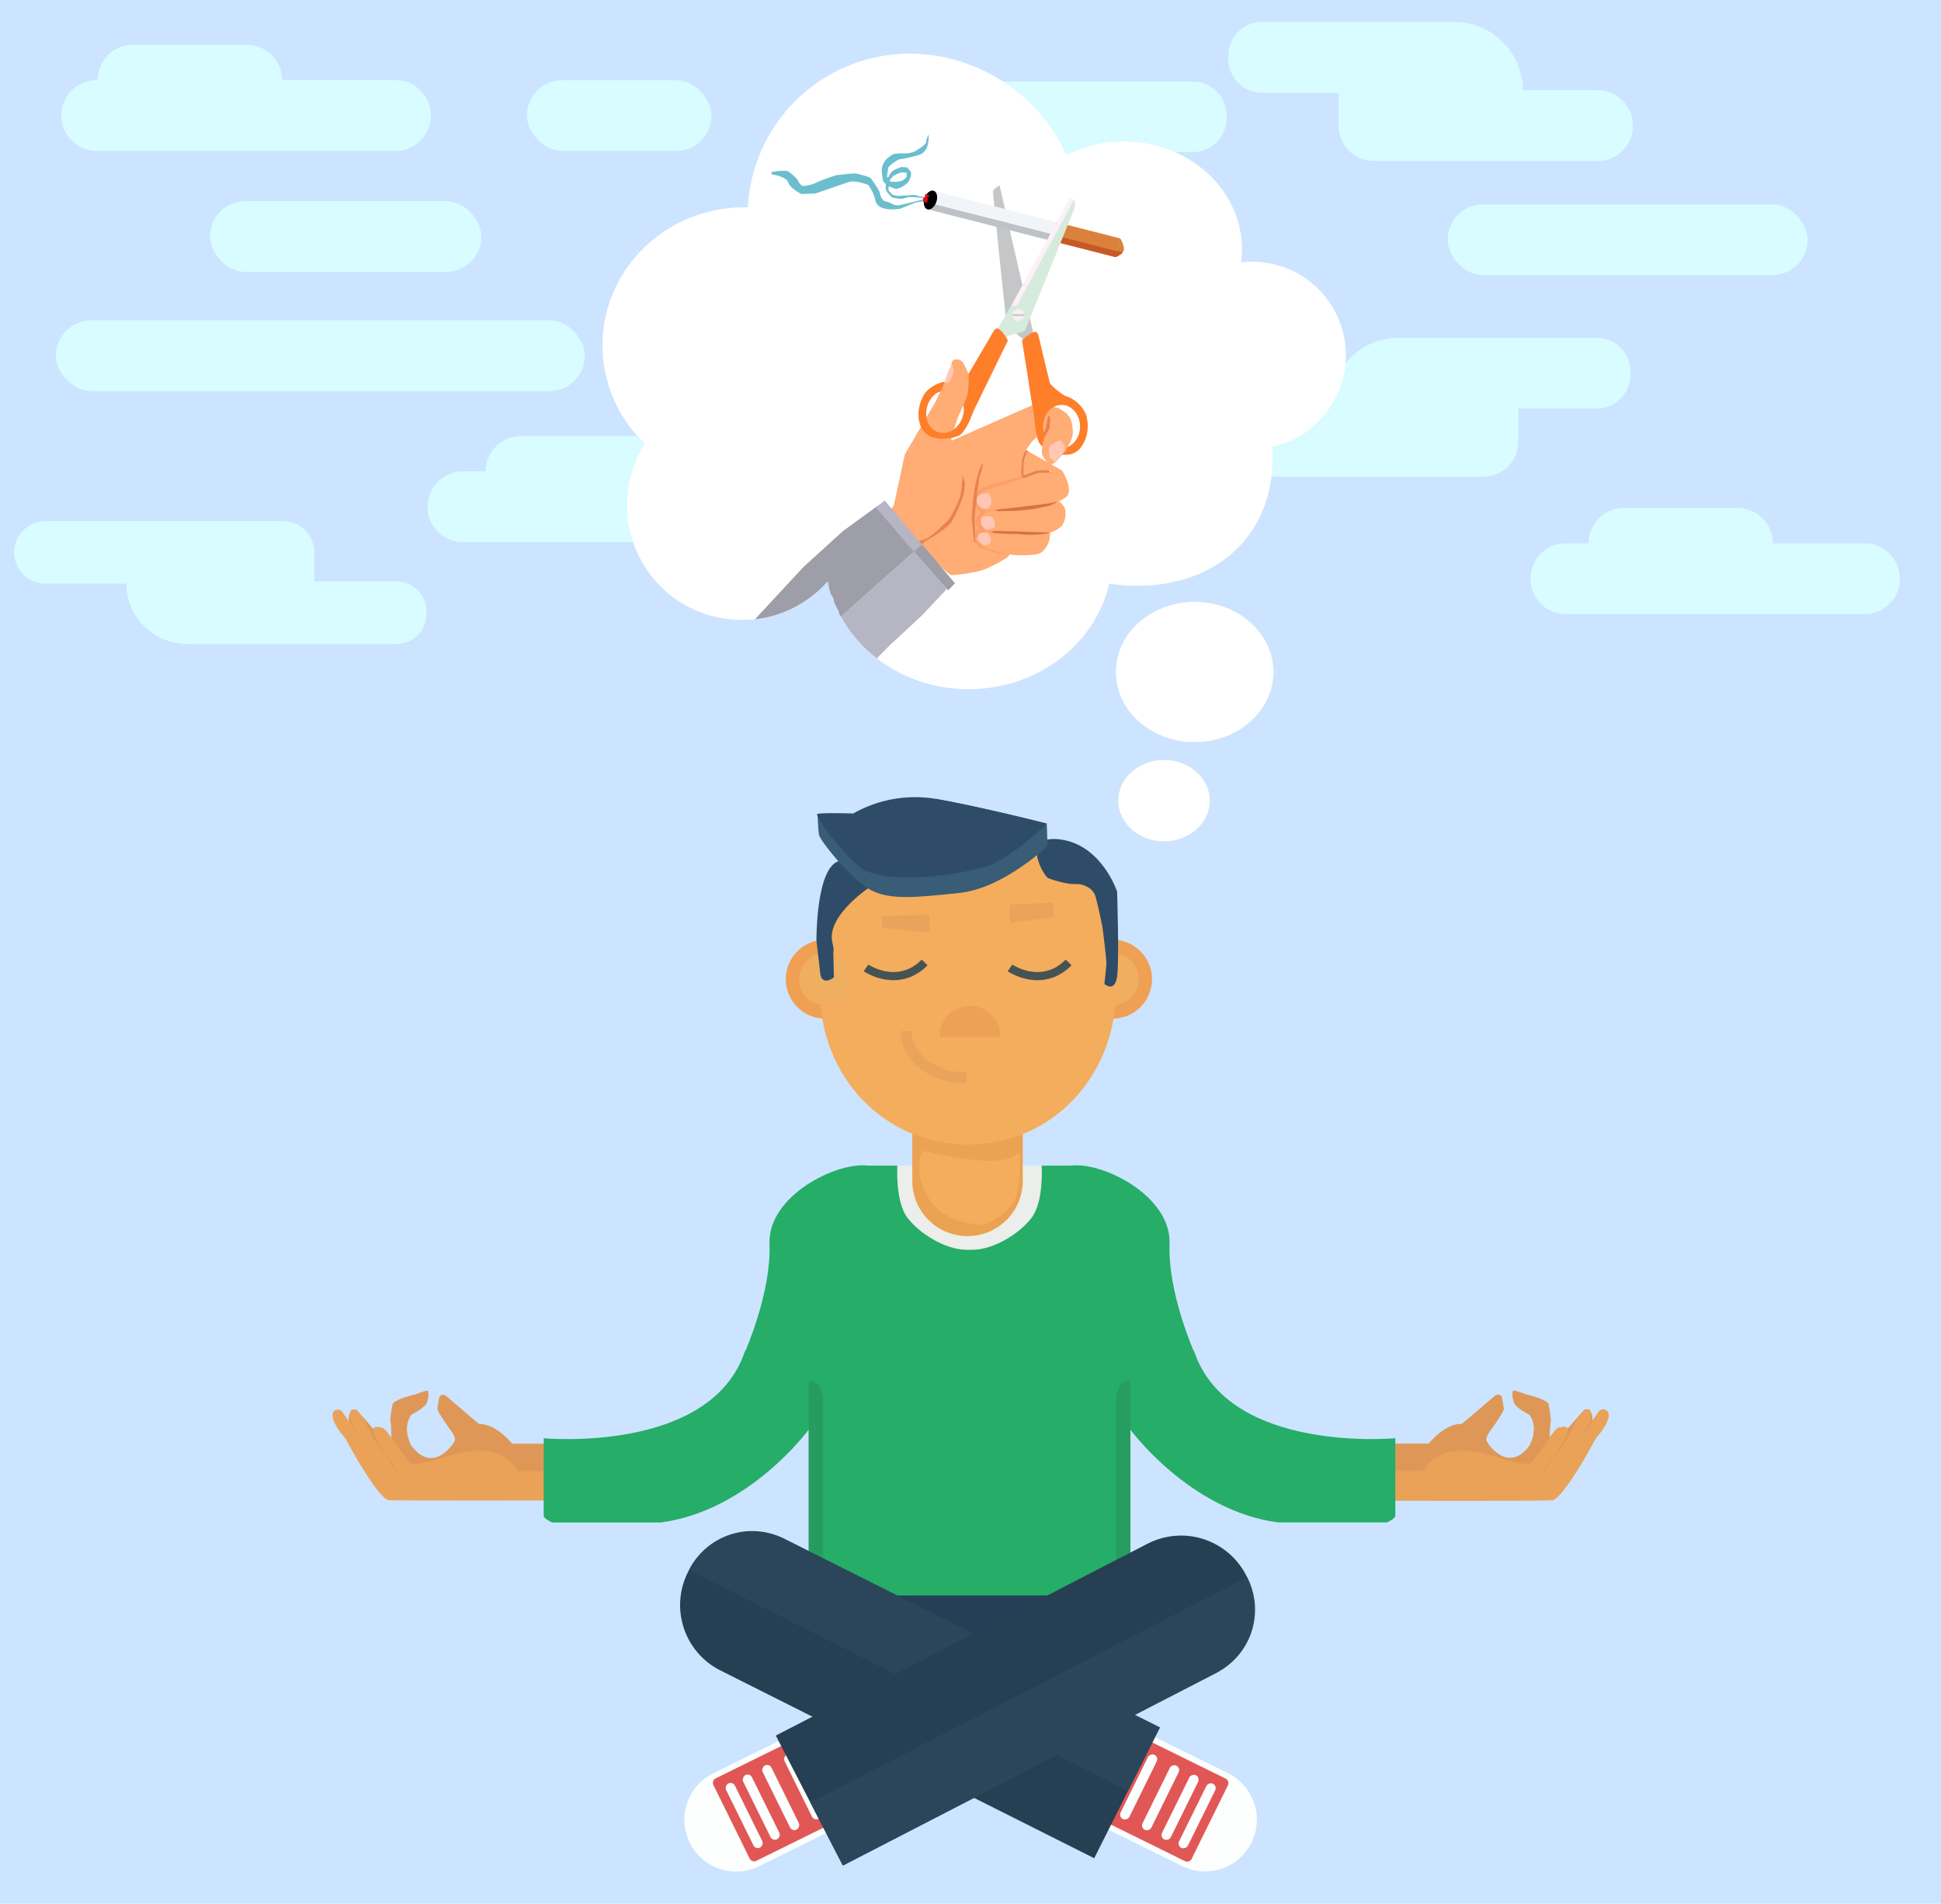 <svg id="Layer_1" data-name="Layer 1" xmlns="http://www.w3.org/2000/svg" viewBox="0 0 714.57 700.74"><defs><style>.cls-1{fill:#cce4ff;}.cls-2{fill:#ebeeea;}.cls-3{fill:#eba252;}.cls-4{fill:#efa053;}.cls-5{fill:#f0af60;}.cls-6{fill:#f3ad5c;}.cls-7{fill:#2e4c67;}.cls-12,.cls-8{fill:none;stroke-miterlimit:10;}.cls-8{stroke:#465355;stroke-width:3px;}.cls-9{fill:#395c77;}.cls-10{fill:#df9757;}.cls-11{fill:#eda157;}.cls-12{stroke:#e9a35a;stroke-width:4px;}.cls-13{fill:#eaa258;}.cls-14{fill:#e9a35a;}.cls-15{fill:#253f57;}.cls-16{fill:#26ad68;}.cls-17{fill:#fcfffd;}.cls-18{fill:#e15756;}.cls-19{fill:#269d5e;}.cls-20{fill:#273f53;}.cls-21{fill:#2b465a;}.cls-22{fill:#d8fcff;}.cls-23{fill:#fff;}.cls-24{fill:#b5b5c4;}.cls-25{fill:#c5c6c8;}.cls-26{fill:#6bbece;}.cls-27{fill:#dc813b;}.cls-28{fill:#f2f5f8;}.cls-29{fill:#bec2c7;}.cls-30{fill:#c75a24;}.cls-31{fill:#322727;}.cls-32{fill:#010000;}.cls-33{fill:#df0d16;}.cls-34{fill:#d7ebdd;}.cls-35{fill:#fdf0f9;}.cls-36{fill:#fe9e68;}.cls-37{fill:#ffac75;}.cls-38{fill:#e8834e;}.cls-39{fill:#f1f1f1;}.cls-40{fill:#c6c6c6;}.cls-41{fill:#d97643;}.cls-42{fill:#ffc7b4;}.cls-43{fill:#d77442;}.cls-44{fill:#ff7e2a;}.cls-45{fill:#e68248;}.cls-46{fill:#9e9ea8;}</style></defs><rect class="cls-1" width="714.57" height="700.74"/><polygon class="cls-2" points="330.38 429.06 383.49 429.06 383.49 459.01 354.75 462.43 328.64 458.36 330.38 429.06"/><path class="cls-3" d="M335.86,405.58h40.66a0,0,0,0,1,0,0v29.08A20.33,20.33,0,0,1,356.19,455h0a20.33,20.33,0,0,1-20.33-20.33V405.58A0,0,0,0,1,335.86,405.58Z"/><circle class="cls-4" cx="303.8" cy="360.43" r="14.52"/><circle class="cls-4" cx="409.59" cy="360.43" r="14.52"/><circle class="cls-5" cx="409.59" cy="360.43" r="9.6"/><path class="cls-6" d="M410.8,364.74c0,31.08-23.31,56.56-54.39,56.56s-54.5-25.2-54.5-56.29l1.39-38.9,56.78.22,1-14.41,31.44,2.74,11.53,11.39v.45l5.54,0Z"/><path class="cls-7" d="M406.58,362.18s4.15,3.72,4.79-3.63-.11-30.36-.11-30.36S405.62,311,390.38,309s-6.07,13.63-4.47,14.27,7.24,2.34,9.8,2.13,6.71,1.17,7.67,4.8,2.24,9.69,2.45,10.86,1.49,11.93,1.49,13.32S406.58,362.18,406.58,362.18Z"/><circle class="cls-5" cx="303.8" cy="360.43" r="9.6"/><path class="cls-8" d="M371.82,356.28s11.63,8,21.59-2"/><path class="cls-8" d="M318.82,356.28s11.63,8,21.59-2"/><path class="cls-7" d="M320.72,326.17s-16.6,10.74-14.29,20.68-5.86-.53-5.86-.53-.27-26.81,8.26-29.38S320.72,326.17,320.72,326.17Z"/><path class="cls-9" d="M385.36,303.16l.29,8.23S369.49,327,353.07,328.7s-26.28,2.82-33.47-1.66-17.69-17.57-18.08-19.75-.53-7.7-.53-7.7Z"/><path class="cls-7" d="M385.36,303.16s-13.31,13.15-23.2,16.07-38.13,7.14-46.57-.81-15.9-18.34-14.6-18.83,13.14-.16,13.14-.16a46.28,46.28,0,0,1,30.5-5.35C361.83,297.16,385.36,303.16,385.36,303.16Z"/><path class="cls-7" d="M344.63,294.08c17.2,3.08,40.73,9.08,40.73,9.08s-13.31,13.15-23.2,16.07"/><path class="cls-10" d="M563.06,520.68s-4.89-2.36-5.63-4.4-.73-4.33-.16-4.41a27.38,27.38,0,0,1,4.33,1.39s8.15,1.88,8.48,3.75,1,6,.73,6.28-.4,8.16-.4,8.16l-7.67,1.39S567.06,526.07,563.06,520.68Z"/><path class="cls-10" d="M538.29,524.15l12.31-10.5s2-.78,2.3.88.79,3.63.54,4.56-4,6.48-4.66,7.26-2.15,3-1.52,4.17,7.8,12.07,15.75,1.82l7.4-.89-5.53,7.79L510.78,543l2.56-11.54H526S531.76,524.05,538.29,524.15Z"/><path class="cls-11" d="M345.94,381.74a11.15,11.15,0,1,1,22.29,0"/><path class="cls-12" d="M355.73,396.79c-12.25,0-22.17-7.72-22.17-17.23"/><path class="cls-10" d="M577.12,526s6.06-7,6.29-7.07a9.44,9.44,0,0,1,1.67,0,5.31,5.31,0,0,1,.26,6.09C583.4,528.22,580,533,580,533l-13.1,10.16Z"/><path class="cls-13" d="M513.58,541.46h10.53s4.68-13.27,28.74-4.42c0,0,9.09,2.78,10.82,1.34s8.55-12.51,10.07-12.81,3.33-.8,3.33.59a5.15,5.15,0,0,1-.38,2.36c-.3.89-3.2,5.48-3.62,6.15s-5.19,7.17-5.19,7.17l.92-.68,8-11.32s3.87-8,5.34-9.39,1.81-1.8,2.59-1.39,1.8,2.25.24,5-7.66,12.92-7.66,12.92l-4.84,7s15.3-23.67,16.41-24.65,4-.54,3.12,2.8-4.55,7.27-4.55,7.27-12,22.65-16.24,22.82-58.86.09-58.86.09Z"/><path class="cls-10" d="M563.06,520.68s-4.89-2.36-5.63-4.4-.73-4.33-.16-4.41a27.38,27.38,0,0,1,4.33,1.39s8.15,1.88,8.48,3.75,1,6,.73,6.28-.4,8.16-.4,8.16l-7.67,1.39S567.06,526.07,563.06,520.68Z"/><path class="cls-10" d="M538.29,524.15l12.31-10.5s2-.78,2.3.88.79,3.63.54,4.56-4,6.48-4.66,7.26-2.15,3-1.52,4.17,7.8,12.07,15.75,1.82l7.4-.89-5.53,7.79L510.78,543l2.56-11.54H526S531.76,524.05,538.29,524.15Z"/><path class="cls-10" d="M577.12,526s6.06-7,6.29-7.07a9.44,9.44,0,0,1,1.67,0,5.31,5.31,0,0,1,.26,6.09C583.4,528.22,580,533,580,533l-13.1,10.16Z"/><path class="cls-13" d="M513.58,541.46h10.53s4.68-13.27,28.74-4.42c0,0,9.09,2.78,10.82,1.34s8.55-12.51,10.07-12.81,3.33-.8,3.33.59a5.15,5.15,0,0,1-.38,2.36c-.3.89-3.2,5.48-3.62,6.15s-5.19,7.17-5.19,7.17l.92-.68,8-11.32s3.87-8,5.34-9.39,1.81-1.8,2.59-1.39,1.8,2.25.24,5-7.66,12.92-7.66,12.92l-4.84,7s15.3-23.67,16.41-24.65,4-.54,3.12,2.8-4.55,7.27-4.55,7.27-12,22.65-16.24,22.82-58.86.09-58.86.09Z"/><path class="cls-10" d="M563.06,520.68s-4.89-2.36-5.63-4.4-.73-4.33-.16-4.41a27.38,27.38,0,0,1,4.33,1.39s8.15,1.88,8.48,3.75,1,6,.73,6.28-.4,8.16-.4,8.16l-7.67,1.39S567.06,526.07,563.06,520.68Z"/><path class="cls-10" d="M538.29,524.15l12.31-10.5s2-.78,2.3.88.79,3.63.54,4.56-4,6.48-4.66,7.26-2.15,3-1.52,4.17,7.8,12.07,15.75,1.82l7.4-.89-5.53,7.79L510.78,543l2.56-11.54H526S531.76,524.05,538.29,524.15Z"/><path class="cls-10" d="M577.12,526s6.06-7,6.29-7.07a9.44,9.44,0,0,1,1.67,0,5.31,5.31,0,0,1,.26,6.09C583.4,528.22,580,533,580,533l-13.1,10.16Z"/><path class="cls-13" d="M513.58,541.46h10.53s4.68-13.27,28.74-4.42c0,0,9.09,2.78,10.82,1.34s8.55-12.51,10.07-12.81,3.33-.8,3.33.59a5.15,5.15,0,0,1-.38,2.36c-.3.89-3.2,5.48-3.62,6.15s-5.19,7.17-5.19,7.17l.92-.68,8-11.32s3.87-8,5.34-9.39,1.81-1.8,2.59-1.39,1.8,2.25.24,5-7.66,12.92-7.66,12.92l-4.84,7s15.3-23.67,16.41-24.65,4-.54,3.12,2.8-4.55,7.27-4.55,7.27-12,22.65-16.24,22.82-58.86.09-58.86.09Z"/><path class="cls-10" d="M151.51,520.68s4.89-2.36,5.63-4.4.73-4.33.16-4.41a27.38,27.38,0,0,0-4.33,1.39s-8.15,1.88-8.48,3.75-1,6-.73,6.28.4,8.16.4,8.16l7.67,1.39S147.51,526.07,151.51,520.68Z"/><path class="cls-10" d="M176.28,524.15,164,513.65s-2-.78-2.3.88-.79,3.63-.54,4.56,4,6.48,4.66,7.26,2.15,3,1.52,4.17-7.8,12.07-15.75,1.82l-7.4-.89,5.53,7.79,54.1,3.72-2.56-11.54H188.54S182.81,524.05,176.28,524.15Z"/><path class="cls-10" d="M137.45,526s-6.06-7-6.29-7.07a9.44,9.44,0,0,0-1.67,0,5.31,5.31,0,0,0-.26,6.09c1.94,3.27,5.36,8.06,5.36,8.06l13.1,10.16Z"/><path class="cls-13" d="M201,541.46H190.46s-4.68-13.27-28.74-4.42c0,0-9.09,2.78-10.82,1.34s-8.55-12.51-10.07-12.81-3.33-.8-3.33.59a5.15,5.15,0,0,0,.38,2.36c.3.89,3.2,5.48,3.62,6.15s5.19,7.17,5.19,7.17l-.92-.68-8-11.32s-3.87-8-5.34-9.39-1.81-1.8-2.59-1.39-1.8,2.25-.24,5,7.66,12.92,7.66,12.92l4.84,7s-15.3-23.67-16.41-24.65-4-.54-3.12,2.8,4.55,7.27,4.55,7.27,12,22.65,16.24,22.82,58.86.09,58.86.09Z"/><polygon class="cls-14" points="371.7 333.04 371.84 339.75 388.25 337.45 387.71 332.23 371.7 333.04"/><polygon class="cls-14" points="324.78 337.11 324.71 341.38 342.27 343.42 342.14 336.84 324.78 337.11"/><polygon class="cls-15" points="317.78 580.7 317.78 605.32 408.04 605.32 399.64 577.08 317.78 580.7"/><path class="cls-7" d="M306.74,348.54l.26,11.23s-4.51,3.57-5.07-1.69-1.36-11.76-1.36-11.76"/><path class="cls-16" d="M513.69,529.4V558c0,1-3.09,2.4-3.09,2.4h-40c-32.58-4.25-54.48-34.2-54.48-34.2v61.08H297.73V526.21s-21.9,29.95-54.48,34.2h-40s-3.09-1.44-3.09-2.4V529.4s61.78,5.82,74.19-32.33l0,.36s9.65-21.74,8.94-39.52,24.81-30.35,36.23-28.85h10.83s-.82,13.13,3.65,19.09c4.21,5.63,13.65,11.79,21.76,11.89H358c8.13-.05,17.63-6.23,21.86-11.89,4.47-6,3.65-19.09,3.65-19.09h10.83c11.42-1.5,36.94,11.07,36.23,28.85s8.94,39.52,8.94,39.52v-.36C451.9,535.22,513.69,529.4,513.69,529.4Z"/><path class="cls-3" d="M339.68,424.93s21.43,7,34.48.33"/><path class="cls-17" d="M408.14,646.87h36.44A19.08,19.08,0,0,1,463.66,666v0A19.08,19.08,0,0,1,444.58,685H408.14a0,0,0,0,1,0,0V646.87A0,0,0,0,1,408.14,646.87Z" transform="translate(339.44 -124.11) rotate(26.25)"/><path class="cls-18" d="M411.18,642.83H445a0,0,0,0,1,0,0v36.68a1.86,1.86,0,0,1-1.86,1.86H413a1.86,1.86,0,0,1-1.86-1.86V642.83A0,0,0,0,1,411.18,642.83Z" transform="translate(-355.06 753.26) rotate(-63.75)"/><rect class="cls-17" x="406.02" y="655.91" width="26.34" height="3.61" rx="1.81" transform="translate(-356.09 742.82) rotate(-63.75)"/><rect class="cls-17" x="414.09" y="659.89" width="26.34" height="3.61" rx="1.81" transform="translate(-355.16 752.28) rotate(-63.75)"/><rect class="cls-17" x="421.27" y="663.42" width="26.34" height="3.61" rx="1.81" transform="translate(-354.33 760.69) rotate(-63.75)"/><rect class="cls-17" x="427.54" y="666.52" width="26.34" height="3.61" rx="1.81" transform="translate(-353.6 768.05) rotate(-63.75)"/><path class="cls-17" d="M251.06,646.87H287.5A19.08,19.08,0,0,1,306.58,666v0A19.08,19.08,0,0,1,287.5,685H251.06a0,0,0,0,1,0,0V646.87a0,0,0,0,1,0,0Z" transform="translate(823.4 1139.94) rotate(153.75)"/><path class="cls-18" d="M271.58,642.83h30.11a1.86,1.86,0,0,1,1.86,1.86v36.68a0,0,0,0,1,0,0H269.72a0,0,0,0,1,0,0V644.69A1.86,1.86,0,0,1,271.58,642.83Z" transform="translate(-180.45 1211.98) rotate(-116.25)"/><rect class="cls-17" x="282.36" y="655.91" width="26.34" height="3.61" rx="1.81" transform="translate(-163.68 1213.63) rotate(-116.25)"/><rect class="cls-17" x="274.29" y="659.89" width="26.34" height="3.61" rx="1.81" transform="translate(-178.89 1212.13) rotate(-116.25)"/><rect class="cls-17" x="267.11" y="663.42" width="26.34" height="3.61" rx="1.81" transform="translate(-192.41 1210.8) rotate(-116.25)"/><rect class="cls-17" x="260.84" y="666.52" width="26.34" height="3.61" rx="1.81" transform="translate(-204.24 1209.63) rotate(-116.25)"/><path class="cls-6" d="M374,425.09l1.37-.74s1.09,13.92-2.79,19.06-10.39,7.36-10.39,7.36-12.84.46-19.51-8.56-3.62-17.12-3.62-17.12a5.91,5.91,0,0,1,.95-1.4C340.37,423.46,366.92,430.76,374,425.09Z"/><path class="cls-19" d="M416.13,508.4v72.5h-5.26V515.08S411.29,507.55,416.13,508.4Z"/><path class="cls-19" d="M297.75,508.48V581H303V515.16S302.58,507.62,297.75,508.48Z"/><path class="cls-20" d="M243.61,592.43h154a26.92,26.92,0,0,1,26.92,26.92v0a26.92,26.92,0,0,1-26.92,26.92h-154a0,0,0,0,1,0,0V592.43a0,0,0,0,1,0,0Z" transform="translate(354.61 1322.75) rotate(-153.33)"/><path class="cls-21" d="M249.84,593.91H430.78a0,0,0,0,1,0,0v0A26.06,26.06,0,0,1,404.72,620H249.84a0,0,0,0,1,0,0V593.91A0,0,0,0,1,249.84,593.91Z" transform="translate(371.99 1302.05) rotate(-153.33)"/><path class="cls-20" d="M287.9,594.35h154a26.92,26.92,0,0,1,26.92,26.92v0a26.92,26.92,0,0,1-26.92,26.92h-154a0,0,0,0,1,0,0V594.35A0,0,0,0,1,287.9,594.35Z" transform="translate(-242.75 242.65) rotate(-27.29)"/><path class="cls-21" d="M294.27,620.58H475.2a0,0,0,0,1,0,0v0a26.06,26.06,0,0,1-26.06,26.06H294.27a0,0,0,0,1,0,0V620.58A0,0,0,0,1,294.27,620.58Z" transform="translate(-247.7 246.94) rotate(-27.29)"/><rect class="cls-22" x="193.97" y="29.51" width="67.96" height="26.07" rx="13.04"/><path class="cls-22" d="M158.61,42.54a13,13,0,0,1-13,13h-110a13,13,0,1,1,0-26.07h.33a13,13,0,0,1,13-13H90.85a13,13,0,0,1,13,13h41.7A13,13,0,0,1,158.61,42.54Z"/><path class="cls-22" d="M293.43,186.58a13,13,0,0,1-13,13h-110a13,13,0,0,1,0-26.08h8.35a13,13,0,0,1,13-13h41.89a13,13,0,0,1,13,13h33.68a13,13,0,0,1,13,13Z"/><path class="cls-22" d="M699.45,213.06a13,13,0,0,1-13,13h-110a13,13,0,1,1,0-26.08h8.34a13,13,0,0,1,13-13H639.7a13,13,0,0,1,13,13h33.69a13,13,0,0,1,13,13Z"/><path class="cls-22" d="M601.19,46.25a13,13,0,0,1-13,13H505.75a13,13,0,0,1-13-13V34.15H464.63a12.44,12.44,0,0,1-12.44-12.44V20.52A12.44,12.44,0,0,1,464.63,8.08h70.8a25.24,25.24,0,0,1,25.24,25.14h27.49A13,13,0,0,1,601.19,46.25Z"/><path class="cls-22" d="M451.56,42.41V43.6A12.45,12.45,0,0,1,439.11,56H411v12.1a13,13,0,0,1-13,13H315.59a13,13,0,1,1,0-26.08h27.48A25.24,25.24,0,0,1,368.31,30h70.8A12.45,12.45,0,0,1,451.56,42.41Z"/><path class="cls-22" d="M600.26,136.75v1.19a12.44,12.44,0,0,1-12.44,12.44H559v12.1a13,13,0,0,1-13,13H461.47a13,13,0,0,1,0-26.08h28.25A25.25,25.25,0,0,1,515,124.31h72.85A12.44,12.44,0,0,1,600.26,136.75Z"/><path class="cls-22" d="M157,225v1a11,11,0,0,1-11,11H68.76a22.27,22.27,0,0,1-22.27-22.17H16.7a11.5,11.5,0,0,1,0-23h87.55a11.49,11.49,0,0,1,11.49,11.5V214h30.32A11,11,0,0,1,157,225Z"/><rect class="cls-22" x="77.3" y="74.04" width="99.94" height="26.07" rx="13.04"/><rect class="cls-22" x="20.58" y="117.89" width="194.73" height="26.07" rx="13.04"/><rect class="cls-22" x="532.93" y="75.22" width="132.55" height="26.07" rx="13.04"/><ellipse class="cls-23" cx="428.53" cy="294.73" rx="16.88" ry="15.02"/><ellipse class="cls-23" cx="439.8" cy="247.36" rx="29.04" ry="25.85"/><path class="cls-23" d="M468.36,164.52c.09,1.37.14,2.73.14,4.11,0,27.87-19.87,47-50.09,47a59.35,59.35,0,0,1-10.05-.85c-5,22.21-26.26,38.9-51.73,38.9-25.82,0-47.31-17.15-51.92-39.82a42.2,42.2,0,0,1-67.28-50.54,50,50,0,0,1-15.63-36.23c0-28,23.37-50.77,52.2-50.77.44,0,.89,0,1.33,0a59.64,59.64,0,0,1,59.55-56.56c25.15,0,48.14,15.4,57.61,37.35a46.46,46.46,0,0,1,21.23-5.05c24,0,43.5,17.78,43.5,39.71a36.17,36.17,0,0,1-.32,4.8,34.89,34.89,0,0,1,4.11-.24,34.46,34.46,0,0,1,7.35,68.13Z"/><ellipse class="cls-24" cx="428.53" cy="294.73" rx="16.88" ry="15.02"/><ellipse class="cls-24" cx="439.8" cy="247.36" rx="29.04" ry="25.85"/><path class="cls-24" d="M313.05,223.9l-.17.15L309.59,227a2,2,0,0,1-.14-.25c-.23-.41-.45-.83-.66-1.25a4.51,4.51,0,0,0,.39-.55C309.89,223.79,311.65,223.88,313.05,223.9Z"/><ellipse class="cls-23" cx="428.53" cy="294.73" rx="16.88" ry="15.02"/><ellipse class="cls-23" cx="439.8" cy="247.36" rx="29.04" ry="25.85"/><path class="cls-23" d="M480.94,158.44a35.45,35.45,0,0,1-3,2.45,35.08,35.08,0,0,0,4-2.66Z"/><path class="cls-23" d="M278.09,227.74l-.13.13.09-.11Z"/><path class="cls-23" d="M306.89,221.27c-.31-.76-.59-1.54-.85-2.32l.24.54A8.17,8.17,0,0,1,306.89,221.27Z"/><path class="cls-23" d="M307.85,223.57c-.08-.17-.16-.34-.23-.52A1.19,1.19,0,0,1,307.85,223.57Z"/><path class="cls-23" d="M308.91,225.77c-.37-.7-.71-1.4-1-2.12A13.59,13.59,0,0,1,308.91,225.77Z"/><path class="cls-23" d="M278.09,227.74l-.13.13.09-.11Z"/><path class="cls-23" d="M306.89,221.27c-.31-.76-.59-1.54-.85-2.32l.24.54A8.17,8.17,0,0,1,306.89,221.27Z"/><path class="cls-23" d="M307.85,223.57c-.08-.17-.16-.34-.23-.52A1.19,1.19,0,0,1,307.85,223.57Z"/><path class="cls-23" d="M308.91,225.77c-.37-.7-.71-1.4-1-2.12A13.59,13.59,0,0,1,308.91,225.77Z"/><path class="cls-25" d="M380.37,122.38,368,68.27s-2.33,1.13-2.43,2.22,4.85,47.71,4.85,47.71l3.62,4.5,2.9,2.44Z"/><path class="cls-26" d="M342.13,74.16a18.63,18.63,0,0,0-4.69.29c-1.61.47-5.92,2.46-6.44,2.46s-7.53,1.19-8.67-2.93a16.18,16.18,0,0,0-2.65-5.88s-4.55-1.85-7-1.14-12.22,4.31-12.93,4.31-4.69.15-4.69.15-4.12-2-4.83-4.22-6-3-6-3-.9-.76.57-1,4.69-.57,5.4-.09,3.31,2.6,3.46,3.17,1.32,2.23,2,2.18a12.79,12.79,0,0,0,4.08-.9A64.28,64.28,0,0,1,308,64.45c.57,0,6.16-.71,6.87-.61s5.45,1.23,5.83,1.89,3,4,3.27,5.54,1.18,2.75,1.85,2.8a10.86,10.86,0,0,1,3,1.18,4.46,4.46,0,0,0,2.13.29c.57,0,8.15-1.94,8.15-1.94Z"/><path class="cls-26" d="M341.83,49.52s.72,6.21-3.47,7.49a49.86,49.86,0,0,1-7.59,1.7S326.92,61,326.92,62s-.55,2.84-.2,3.36.34,1.18,1.31,1.49a9.66,9.66,0,0,0,3.85-.24c.42-.18,1.94-1.15,1.91-1.84s.34-1.25-.49-1.25a5.14,5.14,0,0,0-2.39.21c-.52.35-1.94.8-2.11,1.11s-1.22,1.14-1.22,1.66-.52,3-.52,3,.11.77.38,1,1.15,1.15,1.15,1.15,1,.31,1.52.41,3.36-.17,3.68-.1,2.63-.38,3.25-.11,4.72.91,5,1.53-2.18-.59-3.36-.62a28.81,28.81,0,0,0-4.2-.21c-.86.17-2,.55-2.39.62s-3.5-.26-3.86-.63-2-1.94-2.13-2.94a11.8,11.8,0,0,1,.23-3.16c.13-.32,1.26-2.26,1.58-2.76a5.2,5.2,0,0,1,2.17-1.54c.41,0,1.58-.86,2.17-.63s1.63-.23,2,.45S335.49,63,335.4,64a5.89,5.89,0,0,1-1,2.94,8.72,8.72,0,0,1-2.58,1.95,4.44,4.44,0,0,1-1.9.63c-.95,0-4.61-1.76-4.84-3.17s-.68-3.52-.32-4.79a6.46,6.46,0,0,1,1.45-2.85c.59-.54,2.17-1.94,3.21-2.12a46,46,0,0,1,4.75-.14,10.3,10.3,0,0,0,3.08-.95c.63-.54,1.62-1,2.3-1.58s1.67-1.41,1.45-1.77,0-.4.27-1.22A11.54,11.54,0,0,1,341.83,49.52Z"/><path class="cls-27" d="M410.57,94.64s2.64-.84,3.07-2.49-1.26-4.4-1.26-4.4Z"/><polygon class="cls-28" points="389.83 86.85 342.11 74.7 343.31 70.14 391.02 82.29 389.83 86.85"/><polygon class="cls-29" points="389.87 86.84 342.11 74.69 341.49 77.05 389.25 89.21 389.87 86.84"/><polygon class="cls-27" points="412.38 87.75 411.19 92.28 411.18 92.34 411.13 92.33 390.34 87.04 390.3 87.03 390.31 86.96 391.5 82.43 391.55 82.45 412.38 87.75"/><polygon class="cls-30" points="411.19 92.28 411.18 92.34 411.13 92.33 390.34 87.04 389.73 89.34 389.69 89.33 390.3 87.03 390.31 86.96 390.36 86.97 411.19 92.28"/><polygon class="cls-31" points="389.62 81.93 387.8 88.84 387.21 88.69 389.04 81.78 389.62 81.93"/><polygon class="cls-31" points="391.56 82.42 391.55 82.45 390.36 86.97 390.34 87.04 389.73 89.34 389.69 89.33 389.25 89.21 389.15 89.19 389.77 86.83 389.78 86.82 390.98 82.28 391.02 82.29 391.56 82.42"/><path class="cls-27" d="M410.57,94.64s2.64-.84,3.07-2.49-1.26-4.4-1.26-4.4Z"/><path class="cls-30" d="M413.33,92.81a5.75,5.75,0,0,1-2.76,1.83l-20.84-5.3.61-2.3,20.79,5.3h0l0-.06Z"/><polygon class="cls-30" points="411.19 92.28 411.18 92.34 411.13 92.33 411.17 92.29 411.19 92.28"/><ellipse class="cls-32" cx="342.56" cy="73.64" rx="3.61" ry="2.27" transform="translate(159.05 372.12) rotate(-70.55)"/><polygon class="cls-33" points="341.53 73.07 341.06 73.06 340.79 73.44 340.65 72.99 340.21 72.85 340.59 72.58 340.59 72.12 340.96 72.4 341.41 72.25 341.25 72.69 341.53 73.07"/><polygon class="cls-33" points="341.53 72.3 341.24 72.34 341.1 72.61 340.98 72.34 340.68 72.3 340.9 72.09 340.85 71.8 341.11 71.94 341.37 71.8 341.32 72.09 341.53 72.3"/><polygon class="cls-33" points="341.29 73.29 340.79 73.27 340.48 73.67 340.35 73.19 339.87 73.03 340.29 72.75 340.3 72.24 340.69 72.55 341.18 72.41 341 72.88 341.29 73.29"/><polygon class="cls-33" points="341.43 73.37 341.17 73.24 340.92 73.38 340.96 73.1 340.75 72.91 341.04 72.86 341.16 72.6 341.29 72.85 341.58 72.89 341.38 73.09 341.43 73.37"/><polygon class="cls-33" points="340.85 73.37 340.57 73.36 340.4 73.58 340.33 73.31 340.07 73.22 340.3 73.07 340.31 72.79 340.52 72.97 340.79 72.89 340.69 73.14 340.85 73.37"/><polygon class="cls-33" points="341.23 73.15 340.86 73.38 340.84 73.81 340.51 73.53 340.1 73.64 340.26 73.24 340.02 72.88 340.45 72.91 340.73 72.58 340.83 73 341.23 73.15"/><polygon class="cls-33" points="341.15 72.18 340.86 72.04 340.57 72.2 340.62 71.88 340.38 71.66 340.7 71.61 340.83 71.31 340.98 71.59 341.31 71.63 341.08 71.86 341.15 72.18"/><polygon class="cls-33" points="341.35 71.98 341.66 71.96 341.82 71.7 341.93 71.99 342.22 72.06 341.99 72.25 342.01 72.56 341.75 72.39 341.47 72.51 341.55 72.21 341.35 71.98"/><polygon class="cls-33" points="341.35 71.98 341.18 71.91 341.03 72.01 341.04 71.83 340.9 71.72 341.08 71.67 341.14 71.51 341.24 71.66 341.42 71.67 341.3 71.81 341.35 71.98"/><polygon class="cls-33" points="341.75 72.39 341.35 72.33 341.07 72.63 341 72.22 340.63 72.05 341 71.86 341.05 71.46 341.34 71.75 341.74 71.67 341.56 72.03 341.75 72.39"/><polygon class="cls-33" points="341.53 72.97 341.41 72.98 341.35 73.1 341.29 72.98 341.17 72.97 341.26 72.88 341.24 72.75 341.35 72.81 341.46 72.75 341.44 72.88 341.53 72.97"/><polygon class="cls-33" points="340.48 73.67 340.16 73.63 339.94 73.86 339.88 73.54 339.58 73.4 339.88 73.25 339.92 72.93 340.15 73.16 340.47 73.09 340.32 73.39 340.48 73.67"/><polygon class="cls-33" points="340.42 73.84 340.18 73.7 339.93 73.83 339.98 73.56 339.78 73.36 340.06 73.32 340.18 73.07 340.3 73.33 340.58 73.37 340.38 73.56 340.42 73.84"/><polygon class="cls-33" points="340.74 74.38 340.31 74.17 339.9 74.41 339.96 73.94 339.61 73.62 340.08 73.53 340.27 73.1 340.5 73.52 340.98 73.57 340.65 73.91 340.74 74.38"/><polygon class="cls-33" points="341.53 74 341.1 73.82 340.71 74.08 340.75 73.61 340.38 73.32 340.83 73.21 341 72.78 341.25 73.17 341.71 73.19 341.41 73.55 341.53 74"/><polygon class="cls-33" points="341.05 74.02 340.94 73.98 340.85 74.05 340.85 73.94 340.76 73.87 340.87 73.84 340.9 73.73 340.96 73.82 341.08 73.82 341.01 73.91 341.05 74.02"/><polygon class="cls-33" points="340.85 74.05 340.52 74.16 340.43 74.48 340.23 74.21 339.89 74.22 340.09 73.94 339.97 73.62 340.3 73.72 340.57 73.52 340.57 73.86 340.85 74.05"/><polygon class="cls-33" points="340.96 73.82 340.81 73.64 340.58 73.66 340.71 73.46 340.62 73.24 340.85 73.3 341.03 73.14 341.04 73.38 341.24 73.5 341.02 73.59 340.96 73.82"/><polygon class="cls-33" points="341.29 74.06 341.03 74.01 340.84 74.2 340.8 73.94 340.56 73.82 340.8 73.7 340.84 73.44 341.03 73.63 341.29 73.58 341.17 73.82 341.29 74.06"/><polygon class="cls-33" points="340.84 74.2 340.73 74.17 340.63 74.24 340.63 74.12 340.53 74.05 340.65 74.01 340.68 73.9 340.75 74 340.87 73.99 340.8 74.09 340.84 74.2"/><polygon class="cls-33" points="341.41 74.6 340.99 74.51 340.68 74.81 340.64 74.38 340.26 74.17 340.65 74 340.74 73.58 341.02 73.9 341.45 73.84 341.23 74.22 341.41 74.6"/><polygon class="cls-33" points="341.45 74.26 341.16 74.18 340.93 74.38 340.91 74.07 340.65 73.91 340.94 73.81 341.01 73.51 341.2 73.75 341.5 73.72 341.33 73.98 341.45 74.26"/><polygon class="cls-33" points="341.55 73.37 341.37 73.4 341.29 73.57 341.21 73.4 341.03 73.38 341.16 73.25 341.12 73.07 341.29 73.15 341.45 73.07 341.42 73.25 341.55 73.37"/><polygon class="cls-33" points="341.44 72.88 341.23 72.74 340.99 72.83 341.06 72.58 340.9 72.39 341.15 72.38 341.29 72.16 341.38 72.4 341.63 72.46 341.43 72.62 341.44 72.88"/><path class="cls-34" d="M395.29,77.38l-18,44.42L370.21,124l-3-2.85,5.06-8.61h2l20.65-38.68.39-.29C396.45,74.87,395.29,77.38,395.29,77.38Z"/><path class="cls-35" d="M372.27,112.55,394,72.73s1.28.65,1.31.85-21,39-21,39Z"/><path class="cls-36" d="M375.56,174.82l2.53,1.8-10.46,12.92,4.16,14.23a4,4,0,0,1-.54.73c-.15.08-15.61-3-15.61-3l3.66-24.79Z"/><path class="cls-37" d="M358.2,186l3,2.62a9.48,9.48,0,0,0-1.8,2.09,5.84,5.84,0,0,0-.14,2.33c.17.28,1.51,2,1.51,2a2.59,2.59,0,0,0-2,.84c-.64.88.77,5.95,1.42,6.41s1.31.91,1.31.91l-5.31-.56Z"/><polygon class="cls-38" points="355.83 175.49 353.95 199.48 342.44 203.9 341.69 204.19 339.2 205.15 338.6 204.7 336.67 203.25 336.48 203.11 334.82 201.86 335.04 201.37 335.33 200.76 335.39 200.63 336.36 198.51 336.82 197.51 338.67 193.49 353.2 174.03 355.83 175.49"/><path class="cls-38" d="M362.78,169.89s-2.71,9.15-2.81,9.56-1.24,10.36-1.14,12.05.19,9.24.19,9.24l-3.66-3,4.73-26.26Z"/><circle class="cls-39" cx="374.93" cy="115.97" r="2.25"/><rect class="cls-40" x="372.73" y="115.67" width="4.39" height="0.6"/><path class="cls-41" d="M347.36,149s2.71,2.46,3.41,2.64a21.57,21.57,0,0,0,2.75.3l.1-.7a15,15,0,0,1-3.17-.56c-.51-.31-2.61-1.91-2.61-1.91a1.09,1.09,0,0,0-.49,0C347.19,148.86,347.36,149,347.36,149Z"/><path class="cls-38" d="M378.54,166.12l-.9-.53s-1.59,1.95-1.59,2.5-.25,7.11-.16,7.35a14.86,14.86,0,0,0,2.6,1.13l8.81-2.39Z"/><path class="cls-42" d="M361,181.76s-1.2.93-1.35,1.6a5.84,5.84,0,0,0,.29,2.2c.07.14,1.59,1.68,1.59,1.68l3,0,1.44-1.79-1.73-4.38Z"/><path class="cls-43" d="M389.25,183.35v2.82s-19.58,3.94-20.71,3.47-2-2.39-2-2.39Z"/><path class="cls-42" d="M362.39,189.59s-1.21.93-1.36,1.6a6,6,0,0,0,.3,2.19c.06.15,1.59,1.68,1.59,1.68l3,0,1.44-1.78-1.74-4.39Z"/><path class="cls-44" d="M399.81,152.69a12.36,12.36,0,0,0-7.9-7s-5-3.35-5.4-4.75-4.24-17.57-4.24-17.57-.31-1-.92-1.2-2.21.76-2.21.76-2.8,1.87-2.88,2.51l4.52,28.19s.47,8.34,2.52,10.28,10.16,6.22,14.45.88S399.81,152.69,399.81,152.69Zm-9,12.35c-3.77,0-6.83-3.61-6.83-8.06s3.06-8,6.83-8,6.83,3.6,6.83,8S394.61,165,390.84,165Z"/><path class="cls-37" d="M362,180.76l15.87-5.08s4-1.66,5-1.66c.75,0,3-.08,4.16-.11-.08-.23-.3-.79-.58-.79a36.92,36.92,0,0,0-5,.21c-.74.24-4.61,1.71-4.61,1.71s-.25-4.87.4-6.53a8.83,8.83,0,0,1,1.25-2.39S390.82,173,391,173.23s4.8,7.65,1.1,10-2,1-2,1l-2.71.89s-23.86,3.14-24.76,2.69-1.07-.59-1.13-.59l2.18-.09a.48.48,0,0,0,.42-.25,7.48,7.48,0,0,0,.87-2.08c.06-.73-.4-2.83-1-3.15s-1.9.11-2.3.13a2.45,2.45,0,0,1-.58,0l.84-.89Z"/><path class="cls-37" d="M389.57,184.41s2.53,1.44,2.67,3.75a8.22,8.22,0,0,1-1.36,5.43,10.71,10.71,0,0,1-4.62,2.54c-.9.17-12.61.7-14.11.58s-9.23-1.65-9.23-1.65,3.06-.5,3.2-1.18a6.18,6.18,0,0,0-.09-2.56,5.08,5.08,0,0,0-1.23-1.3,25.07,25.07,0,0,0-3,.08,6.49,6.49,0,0,1,.87-1.12,4.2,4.2,0,0,1,1.06-.73c.43-.11,9.76-.13,10.28-.2s6.32-.58,6.68-.69,5.23-1.06,5.23-1.06l2.17-.84Z"/><path class="cls-43" d="M386.24,196l-.05.87s-13.76,1.09-15,1.09-6.67-2-6.67-2l1.61-.57Z"/><path class="cls-42" d="M361,196.13s-2,1.71-.87,3a7.85,7.85,0,0,0,1.83,1.64l1.78.13,1.14-.82.4-1.9-.93-1.67-1-.49Z"/><path class="cls-44" d="M339,156.89c2.55,6.36,11.55,4.61,14.08,3.35s5.4-9.1,5.4-9.1L371,125.48c.1-.64-2-3.24-2-3.24s-1.27-1.36-1.9-1.37-1.23.88-1.23.88-8.29,14.24-9.16,15.59-6.55,3-6.55,3a12.36,12.36,0,0,0-9.59,4.4S336.46,150.53,339,156.89Zm2.34-7.45c1.3-4.26,5.27-6.82,8.88-5.72s5.49,5.43,4.2,9.69-5.27,6.82-8.88,5.72S340.06,153.69,341.35,149.44Z"/><path class="cls-37" d="M386.58,195.86a11.58,11.58,0,0,1-.47,3.63c-.53,1.18-1.71,3.73-3.77,4.35s-7.28.7-10,.35-9.06-2-10.1-2.68a7.19,7.19,0,0,1-2.13-2.4c0-.21,1.59,1.45,2.08,1.55a4.78,4.78,0,0,0,1.24,0,8.84,8.84,0,0,0,1.28-1.08,3.55,3.55,0,0,0-.11-2.05c-.28-.34-.89-1.38-1.36-1.4s-2.26,0-2.26,0a11.58,11.58,0,0,1,1.65-.59,6,6,0,0,1,1.44.25,7,7,0,0,0,1.18.23l.69.19,1.28.09,2.42.16,2.54.12,2.74,0,3.1.27,2.83,0,3.24-.25,1.79-.28Z"/><path class="cls-44" d="M384.67,160.4l.58.83-1.14,3.23a10,10,0,0,1-1.13-.93c-.06-.14-.07-2.4-.07-2.4Z"/><path class="cls-44" d="M393.46,167.27s-2.48,0-2.64,0a22.59,22.59,0,0,1,2-2.65l.59-.2.27,0Z"/><polygon class="cls-37" points="392.2 166.14 388.62 170.12 388.25 169.48 392.17 165.21 392.2 166.14"/><polygon class="cls-42" points="392.24 165.47 388.62 170.12 387.13 169.77 385.48 167 386.08 163.78 388.3 161.93 390.13 161.93 391.71 162.56 392.24 165.47"/><path class="cls-44" d="M346.87,140.73l3.28-.42-1.36,3.15a25.69,25.69,0,0,0-3.62,1c-.94.43,1.09-3.34,1.09-3.34Z"/><polygon class="cls-45" points="383.14 158.86 384.83 161.12 388.45 157.38 388.08 153.18 385.2 152.61 383.14 158.86"/><path class="cls-42" d="M350.33,133.8s-2.72,6.36-2.61,7.3,2,.86,2,.86L352.8,136Z"/><path class="cls-37" d="M394.62,161.22a34.56,34.56,0,0,1-2.42,4.92s-.2-1.91-.3-2.15-1.16-1.83-1.73-1.83a11.64,11.64,0,0,0-3.91,2.15c-.33.54,0,3.87.2,4.23a14.5,14.5,0,0,0,2.16,1.58s-1.67.92-1.78.94-3.24-2.31-3.29-4.61a19.3,19.3,0,0,1,.87-5.24s2-3.34,2-4.16a33,33,0,0,0,.13-3.55,3.9,3.9,0,0,0-.55-.38l-.14,0-.42,2.42-.66,2.89-.48.55-2.57,2a9.9,9.9,0,0,0-1.76,1.54,26.35,26.35,0,0,0-2.88,4.36c-.37,1-.53,1.44-.53,1.44s-1.42,4.65-.19,7c0,0-14.49,3.7-15.29,4.5a14.42,14.42,0,0,1-1.07,1s.39-5.27.86-6.13a14.36,14.36,0,0,0,.86-3s.65-1.59-.47-.49c0,0-3.07,6.08-3.41,19.24h-.17s.86,8.42.9,8.89,2.25,2.24,2.25,2.24,5.22,1.86,5.51,2,5.3.69,5.3.69l-.88,1s-6,3.76-9.66,4.77-10,1.82-11,1.64-11.61-10.63-11.61-10.63l1.88-1.63s8.23-4.57,10-7.41a52.78,52.78,0,0,0,4.35-10c.12-.87.57-4,.57-4l-1-3.26c0,1.3-.18,6.06-.82,8-.74,2.29-3.52,8-4.31,8.61s-5.61,6-8.63,7.12-3.6.65-3.6.65l-9-11.58,1.12-1.45,4.06-18.83,11.28-19.34s3.29-6.74,3.29-7,1.36.15,1.69-.21a10.68,10.68,0,0,0,1.67-4.12,13.73,13.73,0,0,0-.75-3s.5-1.08.86-1.11a2.89,2.89,0,0,1,3.72,1.59c1.29,2.54,1.77,3.6,1.75,4.21s.1,5.22-.71,7.75a35.52,35.52,0,0,1-2.13,5l-.3.64-.16.26a85,85,0,0,0-3.06,9.49h0c0,.24.07.54.11.79L380,149.16l2.93.28s5.74.41,6.09.58,4.79,1.69,5.53,5.62S394.88,160.06,394.62,161.22Z"/><polygon class="cls-24" points="323.18 186.15 321.18 187.6 323.11 186.07 323.18 186.15"/><path class="cls-24" d="M348.59,216.76l-9.11,9.7-9.05,8.42-2.63,2.41-5,5.05A49.76,49.76,0,0,1,309.59,227l3.29-2.93.17-.15,23.43-20.79.19.14Z"/><polygon class="cls-24" points="336.67 203.25 336.48 203.11 336.52 203.08 336.67 203.25"/><polygon class="cls-24" points="348.61 216.74 348.59 216.76 336.67 203.25 336.52 203.08 336.48 203.11 334.82 201.86 335.04 201.37 322.45 186.78 323.21 186.19 335.33 200.76 336.94 202.7 338.6 204.7 348.61 216.74"/><path class="cls-46" d="M336.48,203.11,313.05,223.9l-.17.15a1.06,1.06,0,0,1-.15-.15c-1.08,1-2.17,1.89-3.28,2.83l0,0c-.18-.32-.35-.65-.51-1l-.12-.29a11.28,11.28,0,0,0-.91-1.83l0-.08a1.19,1.19,0,0,0-.23-.52s0,0,0,0c-.26-.58-.5-1.17-.72-1.76a8.17,8.17,0,0,0-.61-1.78L306,219a.08.08,0,0,0,0,0c-.41-1.23-.75-2.48-1-3.74,0-.1-.05-.2-.07-.3l-.21-1,0,0a42.09,42.09,0,0,1-26.8,14l.09-.1.13-.13,17.63-19,14.5-13.2,11-8,2-1.45,0,0-.76.59L335,201.37l-.22.49Z"/><path class="cls-46" d="M304.91,214.87c-.08-.33-.16-.65-.24-.93l0,0Z"/><path class="cls-46" d="M306,218.91a24.27,24.27,0,0,1-1-3.74C305.28,216.43,305.62,217.68,306,218.91Z"/><path class="cls-46" d="M307.61,223c-.06-.11-.12-.2-.15-.25a6.27,6.27,0,0,1-.56-1.46s0,0,0,0C307.11,221.86,307.35,222.45,307.61,223Z"/><path class="cls-46" d="M307.88,223.65l0,0v0Z"/><path class="cls-46" d="M312.88,224.05,309.59,227l0,0a5.27,5.27,0,0,1-.64-1.24c.16.33.33.66.51,1l0,0c1.11-.94,2.2-1.87,3.28-2.83A1.06,1.06,0,0,0,312.88,224.05Z"/><polygon class="cls-46" points="337.02 202.63 336.94 202.7 336.52 203.08 336.48 203.11 334.82 201.86 335.04 201.37 322.45 186.78 323.21 186.19 323.18 186.15 323.44 185.96 323.47 185.99 335.39 200.63 337.02 202.63"/><polygon class="cls-24" points="339.53 200.46 338.63 201.23 337.02 202.63 336.94 202.7 336.51 203.07 335.04 201.37 322.45 186.78 323.21 186.19 323.47 185.99 325.72 184.24 328.26 187.28 336.82 197.51 337.26 198.04 338.37 199.22 339.41 200.33 339.53 200.46"/><polygon class="cls-46" points="351.57 214.71 349.07 217.3 348.59 216.76 336.67 203.25 336.52 203.08 336.51 203.07 336.94 202.7 337.02 202.63 338.63 201.23 339.53 200.46 342.44 203.9 346.61 208.84 351.57 214.71"/><path class="cls-44" d="M399.81,152.69a12.36,12.36,0,0,0-7.9-7s-4-2.68-5.12-4.24l-.25,0c-1.81.19-3.6.61-5.39,1a1.57,1.57,0,0,1-1.74-.83,2.09,2.09,0,0,1-.56,0l1.93,12s.42,7.45,2.2,9.9a7.46,7.46,0,0,1,1-2.19,1.88,1.88,0,0,1,.53-.52,1.54,1.54,0,0,1,.17-.42A9.1,9.1,0,0,1,384,157c0-4.45,3.06-8,6.83-8s6.83,3.6,6.83,8a8.16,8.16,0,0,1-4.22,7.44,1.7,1.7,0,0,1-.41,1.64,1.66,1.66,0,0,1,.42,1.21,6.59,6.59,0,0,0,4.29-2.48C402,159.44,399.81,152.69,399.81,152.69Z"/><path class="cls-44" d="M355.58,152.92a1.55,1.55,0,0,1-.54-.64c-.14.14-.28.28-.43.41s-.11.48-.18.72c-1.3,4.25-5.27,6.82-8.88,5.72s-5.49-5.44-4.2-9.69a8.72,8.72,0,0,1,3.82-5,13.75,13.75,0,0,1,.8-1.58,8.19,8.19,0,0,1,.9-2.11,12.15,12.15,0,0,0-6.31,4s-4.1,5.82-1.55,12.18,11.55,4.61,14.08,3.35c1.58-.78,3.3-4.15,4.37-6.56a1.59,1.59,0,0,1-.15-.29A2.39,2.39,0,0,1,355.58,152.92Z"/></svg>